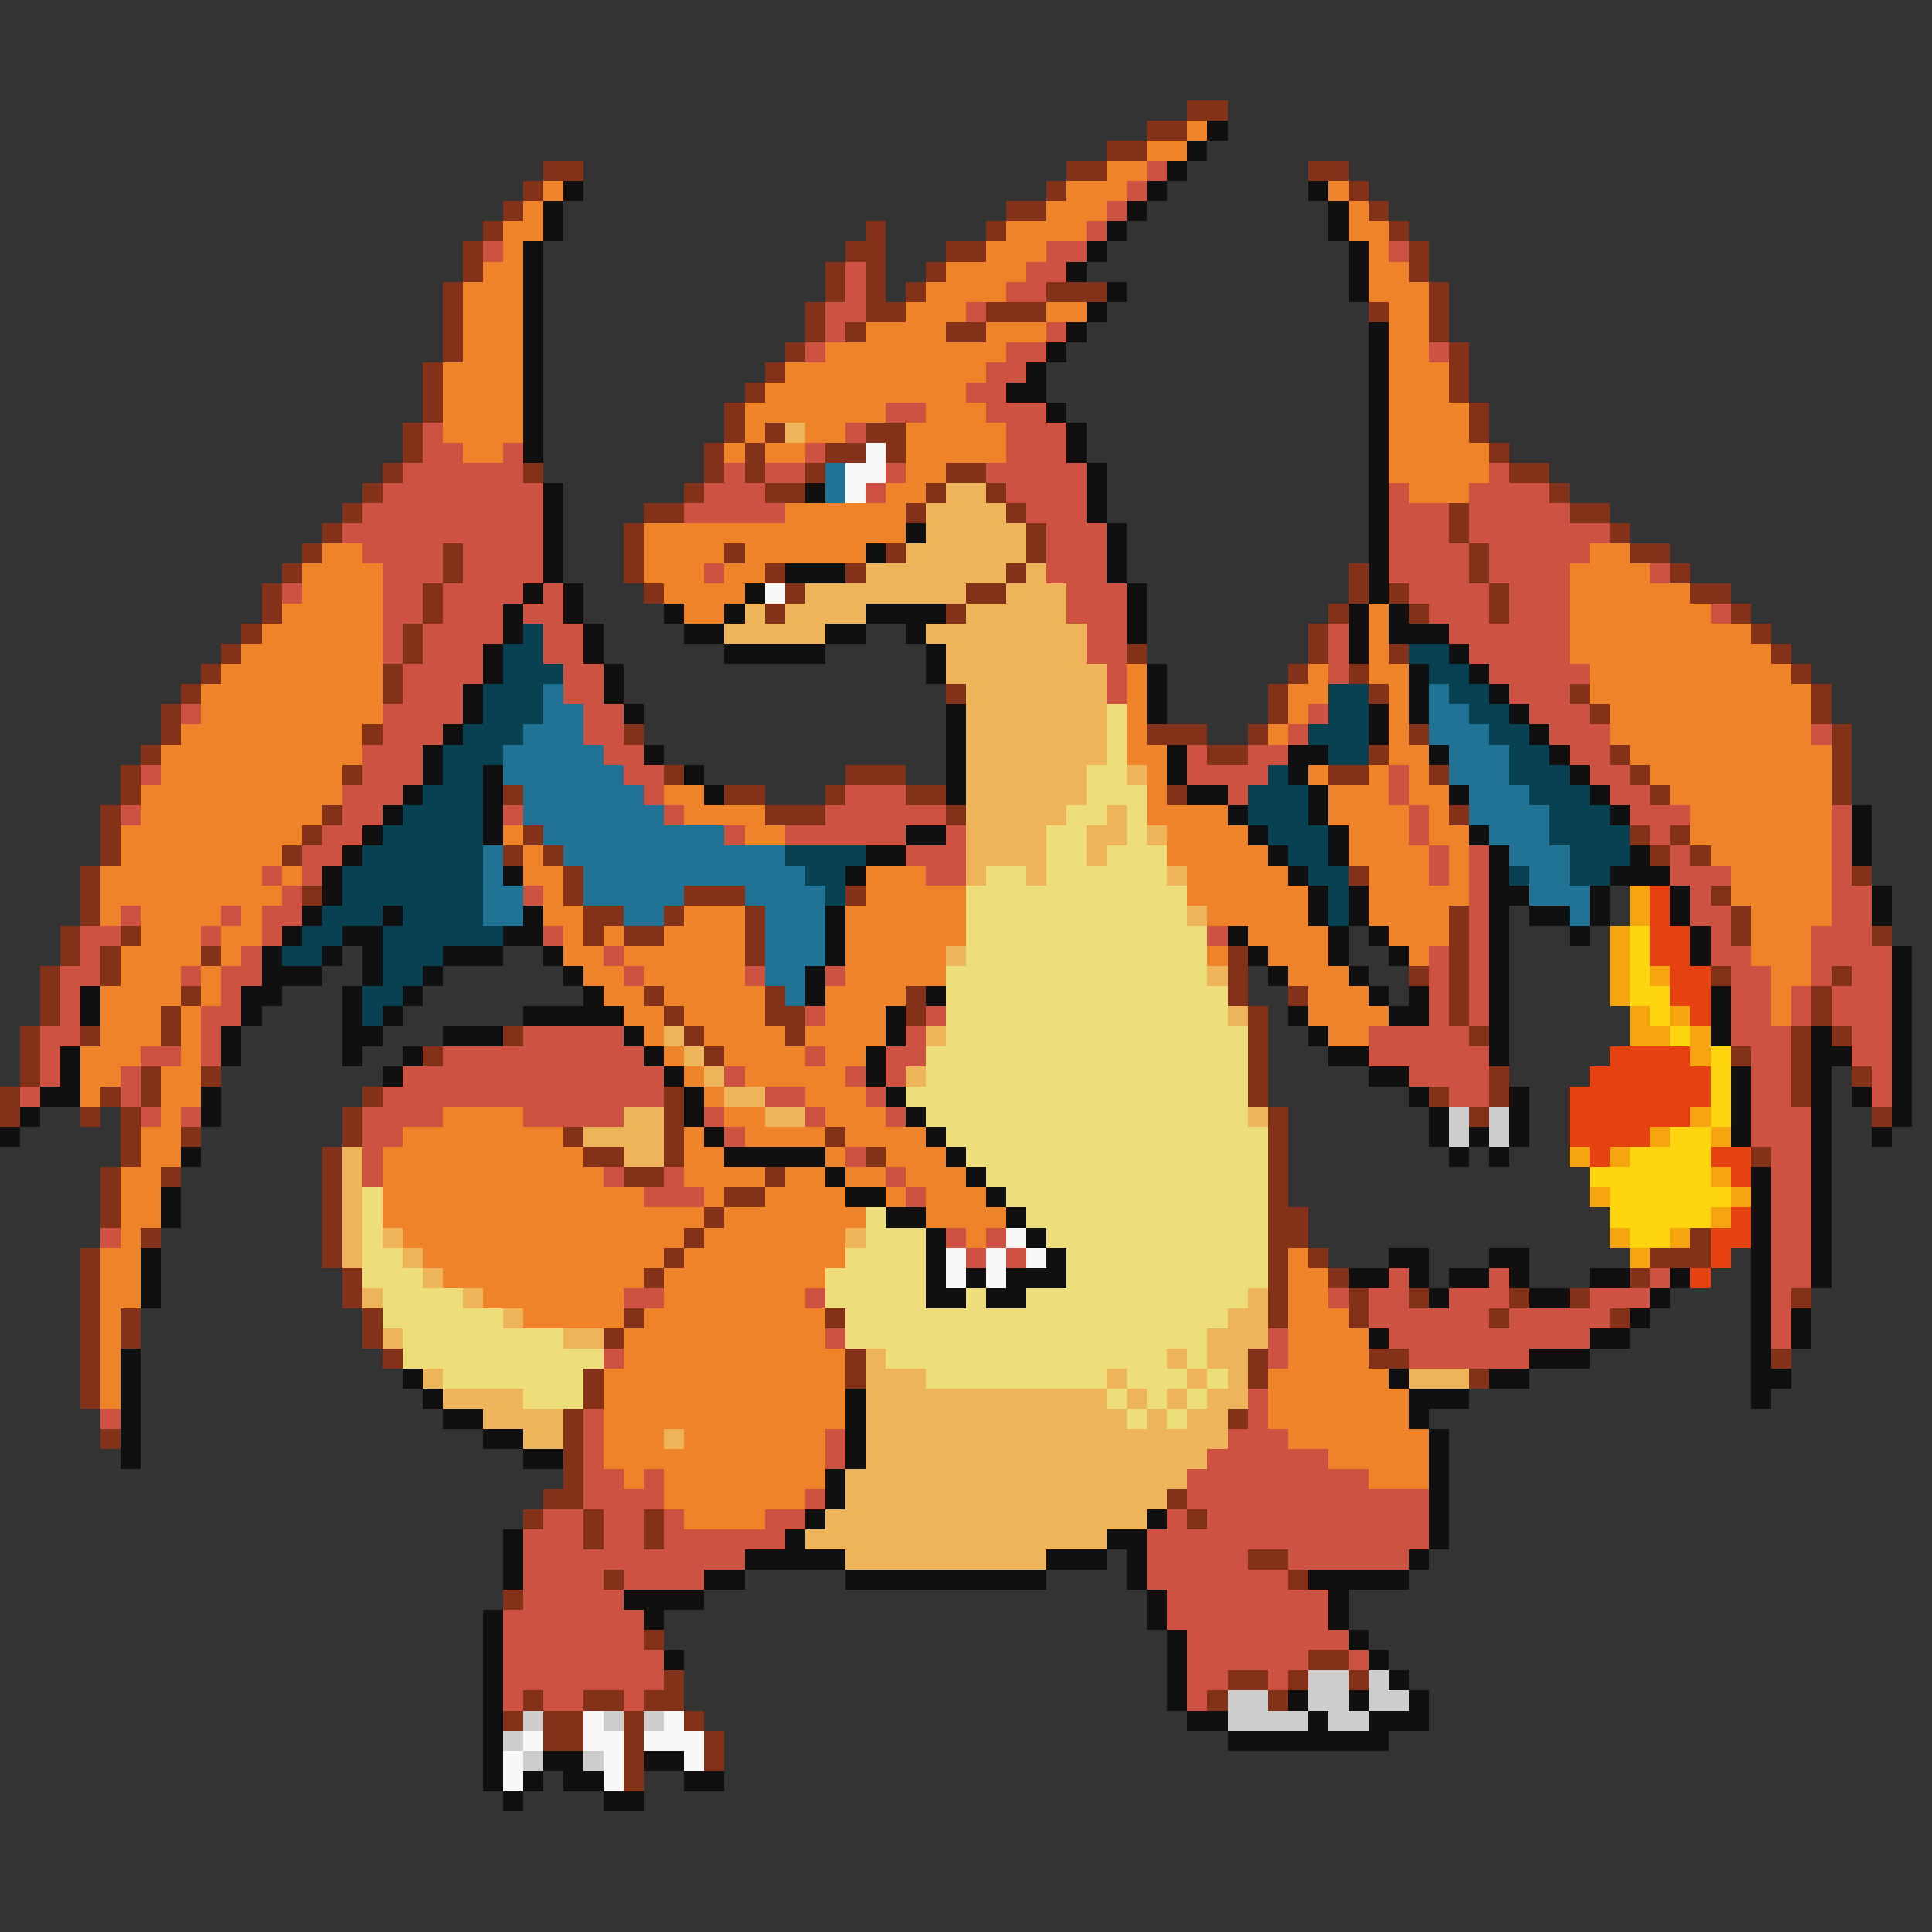 <svg xmlns="http://www.w3.org/2000/svg" viewBox="0 -0.5 96 96" shape-rendering="crispEdges">
<rect x="0" y="-0.5" width="96" height="96" fill="#333333" stroke="none"/>
<path stroke="#833118" d="M59 5h2M57 6h2M55 7h2M27 8h2M53 8h2M65 8h2M26 9h1M52 9h1M67 9h1M25 10h1M50 10h2M68 10h1M24 11h1M43 11h1M49 11h1M69 11h1M23 12h1M42 12h2M47 12h2M70 12h1M23 13h1M41 13h1M43 13h1M46 13h1M70 13h1M22 14h1M41 14h1M43 14h1M45 14h1M52 14h3M71 14h1M22 15h1M40 15h1M43 15h2M49 15h3M68 15h1M71 15h1M22 16h1M40 16h1M42 16h1M47 16h2M71 16h1M22 17h1M39 17h1M72 17h1M21 18h1M38 18h1M72 18h1M21 19h1M37 19h1M72 19h1M21 20h1M36 20h1M73 20h1M20 21h1M36 21h1M38 21h1M43 21h2M73 21h1M20 22h1M35 22h1M37 22h1M41 22h2M44 22h1M74 22h1M19 23h1M26 23h1M35 23h1M37 23h1M40 23h1M47 23h2M75 23h2M18 24h1M34 24h1M38 24h2M46 24h1M49 24h1M77 24h1M17 25h1M32 25h2M45 25h1M50 25h1M72 25h1M78 25h2M16 26h1M31 26h1M51 26h1M72 26h1M80 26h1M15 27h1M22 27h1M31 27h1M36 27h1M44 27h1M51 27h1M73 27h1M81 27h2M14 28h1M22 28h1M31 28h1M38 28h1M42 28h1M50 28h1M67 28h1M73 28h1M83 28h1M13 29h1M21 29h1M32 29h1M39 29h1M48 29h2M67 29h1M69 29h1M74 29h1M84 29h2M13 30h1M21 30h1M38 30h1M47 30h1M66 30h1M70 30h1M74 30h1M86 30h1M12 31h1M20 31h1M65 31h1M87 31h1M11 32h1M20 32h1M56 32h1M65 32h1M69 32h1M88 32h1M10 33h1M19 33h1M64 33h1M67 33h1M89 33h1M9 34h1M19 34h1M47 34h1M63 34h1M68 34h1M78 34h1M90 34h1M8 35h1M63 35h1M79 35h1M90 35h1M8 36h1M18 36h1M31 36h1M57 36h3M62 36h1M70 36h1M91 36h1M7 37h1M60 37h2M68 37h1M80 37h1M91 37h1M6 38h1M17 38h1M33 38h1M42 38h3M66 38h2M71 38h1M81 38h1M91 38h1M6 39h1M25 39h1M36 39h2M41 39h1M45 39h2M58 39h1M82 39h1M91 39h1M5 40h1M16 40h1M38 40h3M47 40h1M72 40h1M5 41h1M15 41h1M26 41h1M81 41h1M83 41h1M5 42h1M14 42h1M25 42h1M27 42h1M82 42h1M84 42h1M4 43h1M28 43h1M67 43h1M92 43h1M4 44h1M15 44h1M28 44h1M34 44h3M42 44h1M85 44h1M4 45h1M29 45h2M33 45h1M37 45h1M72 45h1M86 45h1M3 46h1M6 46h1M29 46h1M31 46h2M37 46h1M72 46h1M86 46h1M93 46h1M3 47h1M5 47h1M10 47h1M37 47h1M61 47h1M72 47h1M2 48h1M5 48h1M61 48h1M70 48h1M72 48h1M85 48h1M91 48h1M2 49h1M9 49h1M32 49h1M38 49h1M45 49h1M61 49h1M64 49h1M72 49h1M90 49h1M2 50h1M8 50h1M33 50h1M38 50h2M45 50h1M62 50h1M72 50h1M90 50h1M1 51h1M4 51h1M8 51h1M25 51h1M34 51h1M39 51h1M62 51h1M73 51h1M89 51h1M91 51h1M1 52h1M21 52h1M35 52h1M62 52h1M86 52h1M89 52h1M1 53h1M7 53h1M10 53h1M62 53h1M74 53h1M89 53h1M92 53h1M0 54h1M5 54h1M7 54h1M18 54h1M33 54h1M62 54h1M71 54h1M74 54h1M89 54h1M0 55h1M4 55h1M6 55h1M17 55h1M33 55h1M63 55h1M73 55h1M93 55h1M6 56h1M9 56h1M17 56h1M28 56h1M33 56h1M41 56h1M63 56h1M6 57h1M16 57h1M29 57h2M33 57h1M43 57h1M63 57h1M87 57h1M5 58h1M8 58h1M16 58h1M31 58h2M38 58h1M63 58h1M5 59h1M16 59h1M36 59h2M63 59h1M5 60h1M16 60h1M35 60h1M63 60h2M7 61h1M16 61h1M34 61h1M63 61h2M84 61h1M4 62h1M16 62h1M33 62h1M63 62h1M65 62h1M82 62h3M4 63h1M17 63h1M32 63h1M63 63h1M66 63h1M81 63h1M4 64h1M17 64h1M63 64h1M67 64h1M70 64h1M75 64h1M78 64h1M89 64h1M4 65h1M6 65h1M18 65h1M31 65h1M41 65h1M63 65h1M67 65h1M74 65h1M80 65h1M4 66h1M6 66h1M18 66h1M30 66h1M4 67h1M19 67h1M42 67h1M62 67h1M68 67h2M88 67h1M4 68h1M29 68h1M42 68h1M62 68h1M73 68h1M4 69h1M29 69h1M28 70h1M61 70h1M5 71h1M28 71h1M28 72h1M28 73h1M27 74h2M58 74h1M26 75h1M29 75h1M32 75h1M59 75h1M29 76h1M32 76h1M62 77h2M30 78h1M64 78h1M25 79h1M32 81h1M65 82h2M33 83h1M61 83h2M64 83h1M67 83h1M26 84h1M29 84h2M32 84h2M60 84h1M63 84h1M25 85h1M27 85h2M31 85h1M34 85h1M27 86h2M31 86h1M35 86h1M31 87h1M35 87h1M31 88h1" />
<path stroke="#ee8329" d="M59 6h1M57 7h2M55 8h2M27 9h1M53 9h3M66 9h1M26 10h1M52 10h3M67 10h1M25 11h2M50 11h4M67 11h2M25 12h1M49 12h3M68 12h1M24 13h2M47 13h4M68 13h2M23 14h3M46 14h4M68 14h3M23 15h3M45 15h3M52 15h2M69 15h2M23 16h3M43 16h4M49 16h3M69 16h2M23 17h3M41 17h9M69 17h2M22 18h4M39 18h10M69 18h3M22 19h4M38 19h10M69 19h3M22 20h4M37 20h7M46 20h3M69 20h4M22 21h4M37 21h1M40 21h2M45 21h5M69 21h4M23 22h2M36 22h1M38 22h2M45 22h5M69 22h5M45 23h2M69 23h5M44 24h2M70 24h3M39 25h6M32 26h13M16 27h2M32 27h4M37 27h6M79 27h2M15 28h4M32 28h3M36 28h2M78 28h4M15 29h4M33 29h4M78 29h6M14 30h5M34 30h2M68 30h1M78 30h7M13 31h6M68 31h1M78 31h9M12 32h7M68 32h1M78 32h10M11 33h8M56 33h1M65 33h1M68 33h2M79 33h10M10 34h9M56 34h1M64 34h2M69 34h1M79 34h11M10 35h9M56 35h1M64 35h1M69 35h1M80 35h10M9 36h9M56 36h1M63 36h1M69 36h1M80 36h10M8 37h10M56 37h2M69 37h2M81 37h10M8 38h9M57 38h1M65 38h1M68 38h1M70 38h1M82 38h9M7 39h10M33 39h2M57 39h1M66 39h3M70 39h2M83 39h8M7 40h9M34 40h4M57 40h4M66 40h4M71 40h1M84 40h7M6 41h9M25 41h1M37 41h2M58 41h4M67 41h3M71 41h2M84 41h7M6 42h8M26 42h1M58 42h5M67 42h4M72 42h1M85 42h6M5 43h8M14 43h1M26 43h2M43 43h3M59 43h5M68 43h3M72 43h1M86 43h5M5 44h9M27 44h1M43 44h5M59 44h6M68 44h5M86 44h5M5 45h1M7 45h4M12 45h1M27 45h2M34 45h3M42 45h6M60 45h5M68 45h4M87 45h4M7 46h3M11 46h2M28 46h1M30 46h1M33 46h4M42 46h6M62 46h4M69 46h3M87 46h3M6 47h4M11 47h1M28 47h2M31 47h6M42 47h5M60 47h1M63 47h3M70 47h1M87 47h3M6 48h3M10 48h1M29 48h2M32 48h5M42 48h5M64 48h3M88 48h2M5 49h4M10 49h1M30 49h2M33 49h5M41 49h4M65 49h3M88 49h1M5 50h3M9 50h1M31 50h2M34 50h4M41 50h3M65 50h4M88 50h1M5 51h3M9 51h1M32 51h1M35 51h4M40 51h4M66 51h2M4 52h3M9 52h1M33 52h1M36 52h4M41 52h2M4 53h2M8 53h2M34 53h1M37 53h5M4 54h1M8 54h2M35 54h1M40 54h3M8 55h1M22 55h4M36 55h2M41 55h3M7 56h2M20 56h8M34 56h1M37 56h4M42 56h4M7 57h2M19 57h10M34 57h2M41 57h1M44 57h3M6 58h2M19 58h11M34 58h4M39 58h2M42 58h2M45 58h3M6 59h2M19 59h13M35 59h1M38 59h4M44 59h1M46 59h3M6 60h2M19 60h16M36 60h7M46 60h4M6 61h1M20 61h14M35 61h7M48 61h1M5 62h2M21 62h12M34 62h8M64 62h1M5 63h2M22 63h10M33 63h8M64 63h2M5 64h2M24 64h7M33 64h7M64 64h2M5 65h1M26 65h5M32 65h9M64 65h3M5 66h1M31 66h10M64 66h4M5 67h1M31 67h11M64 67h4M5 68h1M30 68h12M63 68h6M5 69h1M30 69h12M63 69h7M30 70h12M63 70h7M30 71h3M34 71h7M64 71h7M30 72h11M66 72h5M31 73h1M33 73h8M68 73h3M33 74h7M34 75h4" />
<path stroke="#101010" d="M60 6h1M59 7h1M58 8h1M28 9h1M57 9h1M65 9h1M27 10h1M56 10h1M66 10h1M27 11h1M55 11h1M66 11h1M26 12h1M54 12h1M67 12h1M26 13h1M53 13h1M67 13h1M26 14h1M55 14h1M67 14h1M26 15h1M54 15h1M26 16h1M53 16h1M68 16h1M26 17h1M52 17h1M68 17h1M26 18h1M51 18h1M68 18h1M26 19h1M50 19h2M68 19h1M26 20h1M52 20h1M68 20h1M26 21h1M53 21h1M68 21h1M26 22h1M53 22h1M68 22h1M54 23h1M68 23h1M27 24h1M40 24h1M54 24h1M68 24h1M27 25h1M54 25h1M68 25h1M27 26h1M45 26h1M55 26h1M68 26h1M27 27h1M43 27h1M55 27h1M68 27h1M27 28h1M39 28h3M55 28h1M68 28h1M26 29h1M28 29h1M37 29h1M56 29h1M68 29h1M25 30h1M28 30h1M33 30h1M36 30h1M43 30h4M56 30h1M67 30h1M69 30h1M25 31h1M29 31h1M34 31h2M41 31h2M45 31h1M56 31h1M67 31h1M69 31h3M24 32h1M29 32h1M36 32h5M46 32h1M67 32h1M72 32h1M24 33h1M30 33h1M46 33h1M57 33h1M70 33h1M73 33h1M23 34h1M30 34h1M57 34h1M70 34h1M74 34h1M23 35h1M31 35h1M47 35h1M57 35h1M68 35h1M70 35h1M75 35h1M22 36h1M47 36h1M68 36h1M76 36h1M21 37h1M32 37h1M47 37h1M58 37h1M64 37h2M71 37h1M77 37h1M21 38h1M24 38h1M34 38h1M47 38h1M58 38h1M64 38h1M78 38h1M20 39h1M24 39h1M35 39h1M47 39h1M59 39h2M65 39h1M72 39h1M79 39h1M19 40h1M24 40h1M61 40h1M65 40h1M80 40h1M92 40h1M18 41h1M24 41h1M45 41h2M62 41h1M66 41h1M73 41h1M92 41h1M17 42h1M43 42h2M63 42h1M66 42h1M74 42h1M81 42h1M92 42h1M16 43h1M25 43h1M42 43h1M64 43h1M74 43h1M80 43h3M16 44h1M65 44h1M67 44h1M74 44h2M79 44h1M83 44h1M93 44h1M15 45h1M19 45h1M26 45h1M41 45h1M65 45h1M67 45h1M74 45h1M76 45h2M79 45h1M83 45h1M93 45h1M14 46h1M17 46h2M25 46h2M41 46h1M61 46h1M66 46h1M68 46h1M74 46h1M78 46h1M84 46h1M13 47h1M16 47h1M18 47h1M22 47h3M27 47h1M41 47h1M62 47h1M66 47h1M69 47h1M74 47h1M84 47h1M94 47h1M13 48h3M18 48h1M21 48h1M28 48h1M40 48h1M63 48h1M67 48h1M74 48h1M94 48h1M4 49h1M12 49h2M17 49h1M20 49h1M29 49h1M40 49h1M46 49h1M68 49h1M70 49h1M74 49h1M85 49h1M94 49h1M4 50h1M12 50h1M17 50h1M19 50h1M26 50h5M44 50h1M64 50h1M69 50h2M74 50h1M85 50h1M94 50h1M11 51h1M17 51h2M22 51h3M31 51h1M44 51h1M65 51h1M74 51h1M85 51h1M90 51h1M94 51h1M3 52h1M11 52h1M17 52h1M20 52h1M32 52h1M43 52h1M66 52h2M74 52h1M90 52h2M94 52h1M3 53h1M19 53h1M33 53h1M43 53h1M68 53h2M86 53h1M90 53h1M94 53h1M2 54h2M10 54h1M34 54h1M44 54h1M70 54h1M75 54h1M86 54h1M90 54h1M92 54h1M94 54h1M1 55h1M10 55h1M34 55h1M45 55h1M71 55h1M75 55h1M86 55h1M90 55h1M94 55h1M0 56h1M35 56h1M46 56h1M71 56h1M73 56h1M75 56h1M86 56h1M90 56h1M93 56h1M9 57h1M36 57h5M47 57h1M72 57h1M74 57h1M90 57h1M41 58h1M48 58h1M87 58h1M90 58h1M8 59h1M42 59h2M49 59h1M87 59h1M90 59h1M8 60h1M44 60h2M50 60h1M87 60h1M90 60h1M46 61h1M51 61h1M87 61h1M90 61h1M7 62h1M46 62h1M52 62h1M69 62h2M74 62h2M87 62h1M90 62h1M7 63h1M46 63h1M48 63h1M50 63h3M67 63h2M70 63h1M72 63h2M75 63h1M79 63h2M83 63h1M87 63h1M90 63h1M7 64h1M46 64h2M49 64h2M71 64h1M76 64h2M82 64h1M87 64h1M81 65h1M87 65h1M89 65h1M68 66h1M79 66h2M87 66h1M89 66h1M6 67h1M76 67h3M87 67h1M6 68h1M20 68h1M69 68h1M74 68h2M87 68h2M6 69h1M21 69h1M42 69h1M70 69h3M87 69h1M6 70h1M22 70h2M42 70h1M70 70h1M6 71h1M24 71h2M42 71h1M71 71h1M6 72h1M26 72h2M42 72h1M71 72h1M41 73h1M71 73h1M41 74h1M71 74h1M40 75h1M57 75h1M71 75h1M25 76h1M39 76h1M55 76h2M71 76h1M25 77h1M37 77h5M52 77h3M56 77h1M70 77h1M25 78h1M35 78h2M42 78h10M56 78h1M65 78h5M31 79h4M57 79h1M66 79h1M24 80h1M32 80h1M57 80h1M66 80h1M24 81h1M58 81h1M67 81h1M24 82h1M33 82h1M58 82h1M68 82h1M24 83h1M58 83h1M69 83h1M24 84h1M58 84h1M64 84h1M67 84h1M70 84h1M24 85h1M59 85h2M65 85h1M68 85h3M24 86h1M61 86h8M24 87h1M27 87h2M32 87h2M24 88h1M26 88h1M28 88h2M34 88h2M25 89h1M30 89h2" />
<path stroke="#cd5241" d="M57 8h1M56 9h1M55 10h1M54 11h1M24 12h1M52 12h2M69 12h1M42 13h1M51 13h2M42 14h1M50 14h2M41 15h2M48 15h1M41 16h1M52 16h1M40 17h1M50 17h2M71 17h1M49 18h2M48 19h2M44 20h2M49 20h3M21 21h1M42 21h1M50 21h3M21 22h2M25 22h1M40 22h1M50 22h3M20 23h6M36 23h1M38 23h2M44 23h1M49 23h5M74 23h1M19 24h8M35 24h3M43 24h1M50 24h4M69 24h1M73 24h4M18 25h9M34 25h5M51 25h3M69 25h3M73 25h5M17 26h10M52 26h3M69 26h3M73 26h7M18 27h4M23 27h4M52 27h3M69 27h4M74 27h5M19 28h3M23 28h4M35 28h1M52 28h3M69 28h4M74 28h4M82 28h1M14 29h1M19 29h2M22 29h4M27 29h1M53 29h3M70 29h4M75 29h3M19 30h2M22 30h3M26 30h2M53 30h3M71 30h3M75 30h3M85 30h1M19 31h1M21 31h4M27 31h2M54 31h2M66 31h1M72 31h6M19 32h1M21 32h3M27 32h2M54 32h2M66 32h1M73 32h5M20 33h4M28 33h2M55 33h1M66 33h1M74 33h5M20 34h3M28 34h2M55 34h1M75 34h3M9 35h1M19 35h4M29 35h2M65 35h1M76 35h3M19 36h3M29 36h2M64 36h1M77 36h3M90 36h1M18 37h3M30 37h2M59 37h1M62 37h2M78 37h2M7 38h1M18 38h3M31 38h2M59 38h4M69 38h1M79 38h2M17 39h3M32 39h1M42 39h3M61 39h1M69 39h1M80 39h2M6 40h1M17 40h2M25 40h1M33 40h1M41 40h6M70 40h1M81 40h3M91 40h1M16 41h2M36 41h1M39 41h6M47 41h1M70 41h1M82 41h1M91 41h1M15 42h2M45 42h3M71 42h1M73 42h1M83 42h1M91 42h1M13 43h1M15 43h1M46 43h2M71 43h1M73 43h1M83 43h3M91 43h1M14 44h1M26 44h1M73 44h1M84 44h1M91 44h2M6 45h1M11 45h1M13 45h2M73 45h1M84 45h2M91 45h2M4 46h2M10 46h1M13 46h1M27 46h1M60 46h1M73 46h1M85 46h1M90 46h3M4 47h1M12 47h1M30 47h1M71 47h1M73 47h1M85 47h2M90 47h4M3 48h2M9 48h1M11 48h2M31 48h1M37 48h1M41 48h1M71 48h1M73 48h1M86 48h2M90 48h1M92 48h2M3 49h1M11 49h1M71 49h1M73 49h1M86 49h2M89 49h1M91 49h3M3 50h1M10 50h2M40 50h1M46 50h1M71 50h1M73 50h1M86 50h2M89 50h1M91 50h3M2 51h2M10 51h1M26 51h5M45 51h1M68 51h5M86 51h3M92 51h2M2 52h1M7 52h2M10 52h1M22 52h10M40 52h1M44 52h2M68 52h6M87 52h2M92 52h2M2 53h1M6 53h1M20 53h13M36 53h1M42 53h1M44 53h1M70 53h4M87 53h2M93 53h1M1 54h1M6 54h1M19 54h14M38 54h2M43 54h1M72 54h2M87 54h2M93 54h1M7 55h1M9 55h1M18 55h4M26 55h5M35 55h1M40 55h1M44 55h1M87 55h3M18 56h2M36 56h1M87 56h3M18 57h1M42 57h1M88 57h2M18 58h1M30 58h1M33 58h1M44 58h1M88 58h2M32 59h3M45 59h1M88 59h2M88 60h2M5 61h1M47 61h1M49 61h1M88 61h2M48 62h1M50 62h1M88 62h2M69 63h1M74 63h1M82 63h1M88 63h2M31 64h2M40 64h1M66 64h1M68 64h2M72 64h3M79 64h3M88 64h1M68 65h6M75 65h5M88 65h1M41 66h1M63 66h1M69 66h10M88 66h1M30 67h1M63 67h1M70 67h6M62 69h1M5 70h1M29 70h1M62 70h1M29 71h1M41 71h1M61 71h3M29 72h1M41 72h1M60 72h6M29 73h2M32 73h1M59 73h9M29 74h4M40 74h1M59 74h12M27 75h2M30 75h2M33 75h1M38 75h2M58 75h1M60 75h11M26 76h3M30 76h2M33 76h6M57 76h14M26 77h11M57 77h5M64 77h6M26 78h4M31 78h4M57 78h7M26 79h5M58 79h8M25 80h7M58 80h8M25 81h7M59 81h8M25 82h8M59 82h6M67 82h1M25 83h8M59 83h2M63 83h1M25 84h1M27 84h2M31 84h1M59 84h1" />
<path stroke="#eeb45a" d="M39 21h1M47 24h2M46 25h4M46 26h5M45 27h6M43 28h7M51 28h1M40 29h8M50 29h3M37 30h1M39 30h4M48 30h5M36 31h5M46 31h8M47 32h7M47 33h8M48 34h7M48 35h7M48 36h7M48 37h7M48 38h6M56 38h1M48 39h6M48 40h5M55 40h1M48 41h4M54 41h2M57 41h1M48 42h4M54 42h1M48 43h1M51 43h1M58 43h1M59 45h1M47 47h1M60 48h1M61 50h1M33 51h1M46 51h1M34 52h1M35 53h1M45 53h1M36 54h2M31 55h2M38 55h2M62 55h1M29 56h4M17 57h1M31 57h2M17 58h1M17 59h1M17 60h1M17 61h1M19 61h1M42 61h1M17 62h1M20 62h1M21 63h1M18 64h1M23 64h1M62 64h1M25 65h1M61 65h2M19 66h1M28 66h2M60 66h3M43 67h1M58 67h1M60 67h2M21 68h1M43 68h3M55 68h1M59 68h1M61 68h1M70 68h3M22 69h4M43 69h12M56 69h1M58 69h1M60 69h2M24 70h4M43 70h13M57 70h1M59 70h2M26 71h2M33 71h1M43 71h18M43 72h17M42 73h17M42 74h16M41 75h16M40 76h15M42 77h10" />
<path stroke="#f8f8f8" d="M43 22h1M42 23h2M42 24h1M38 29h1M50 61h1M47 62h1M49 62h1M51 62h1M47 63h1M49 63h1M29 85h1M33 85h1M26 86h1M29 86h2M32 86h3M25 87h1M30 87h1M34 87h1M25 88h1M30 88h1" />
<path stroke="#207394" d="M41 23h1M41 24h1M27 34h1M71 34h1M27 35h2M71 35h2M26 36h3M71 36h3M25 37h5M72 37h3M25 38h6M72 38h3M26 39h6M73 39h3M26 40h7M73 40h4M27 41h9M74 41h3M24 42h1M28 42h11M75 42h3M24 43h1M29 43h11M76 43h2M24 44h2M29 44h5M37 44h4M76 44h3M24 45h2M31 45h2M38 45h3M78 45h1M38 46h3M38 47h3M38 48h2M39 49h1" />
<path stroke="#084152" d="M26 31h1M25 32h2M70 32h2M25 33h3M71 33h2M24 34h3M66 34h2M72 34h2M24 35h3M66 35h2M73 35h2M23 36h3M65 36h3M74 36h2M22 37h3M66 37h2M75 37h2M22 38h2M63 38h1M75 38h3M21 39h3M62 39h3M76 39h3M20 40h4M62 40h3M77 40h3M19 41h5M63 41h3M77 41h4M18 42h6M39 42h4M64 42h2M78 42h3M17 43h7M40 43h2M65 43h2M75 43h1M78 43h2M17 44h7M41 44h1M66 44h1M16 45h3M20 45h4M66 45h1M15 46h2M19 46h6M14 47h2M19 47h3M19 48h2M18 49h2M18 50h1" />
<path stroke="#eede7b" d="M55 35h1M55 36h1M55 37h1M54 38h2M54 39h3M53 40h2M56 40h1M52 41h2M56 41h1M52 42h2M55 42h3M49 43h2M52 43h6M48 44h11M48 45h11M48 46h12M48 47h12M47 48h13M47 49h14M47 50h14M47 51h15M46 52h16M46 53h16M45 54h17M46 55h16M47 56h16M48 57h15M49 58h14M18 59h1M50 59h13M18 60h1M43 60h1M51 60h12M18 61h1M43 61h3M52 61h11M18 62h2M42 62h4M53 62h10M18 63h3M41 63h5M53 63h10M19 64h4M41 64h5M48 64h1M51 64h11M19 65h6M42 65h19M20 66h8M42 66h18M20 67h10M44 67h14M59 67h1M22 68h7M46 68h9M56 68h3M60 68h1M26 69h3M55 69h1M57 69h1M59 69h1M56 70h1M58 70h1" />
<path stroke="#f6a410" d="M81 44h1M81 45h1M80 46h1M80 47h1M80 48h1M82 48h1M80 49h1M81 50h1M83 50h1M81 51h2M84 51h1M84 52h1M84 55h1M82 56h1M85 56h1M78 57h1M80 57h1M85 58h1M79 59h1M86 59h1M85 60h1M80 61h1M83 61h1M81 62h1" />
<path stroke="#e64110" d="M82 44h1M82 45h1M82 46h2M82 47h2M83 48h2M83 49h2M84 50h1M80 52h4M79 53h6M78 54h7M78 55h6M78 56h4M79 57h1M85 57h2M86 58h1M86 60h1M85 61h2M85 62h1M84 63h1" />
<path stroke="#ffd510" d="M81 46h1M81 47h1M81 48h1M81 49h2M82 50h1M83 51h1M85 52h1M85 53h1M85 54h1M85 55h1M83 56h2M81 57h4M79 58h6M80 59h6M80 60h5M81 61h2" />
<path stroke="#cdcdcd" d="M72 55h1M74 55h1M72 56h1M74 56h1M65 83h2M68 83h1M61 84h2M65 84h2M68 84h2M26 85h1M30 85h1M32 85h1M61 85h4M66 85h2M25 86h1M26 87h1M29 87h1" />
</svg>